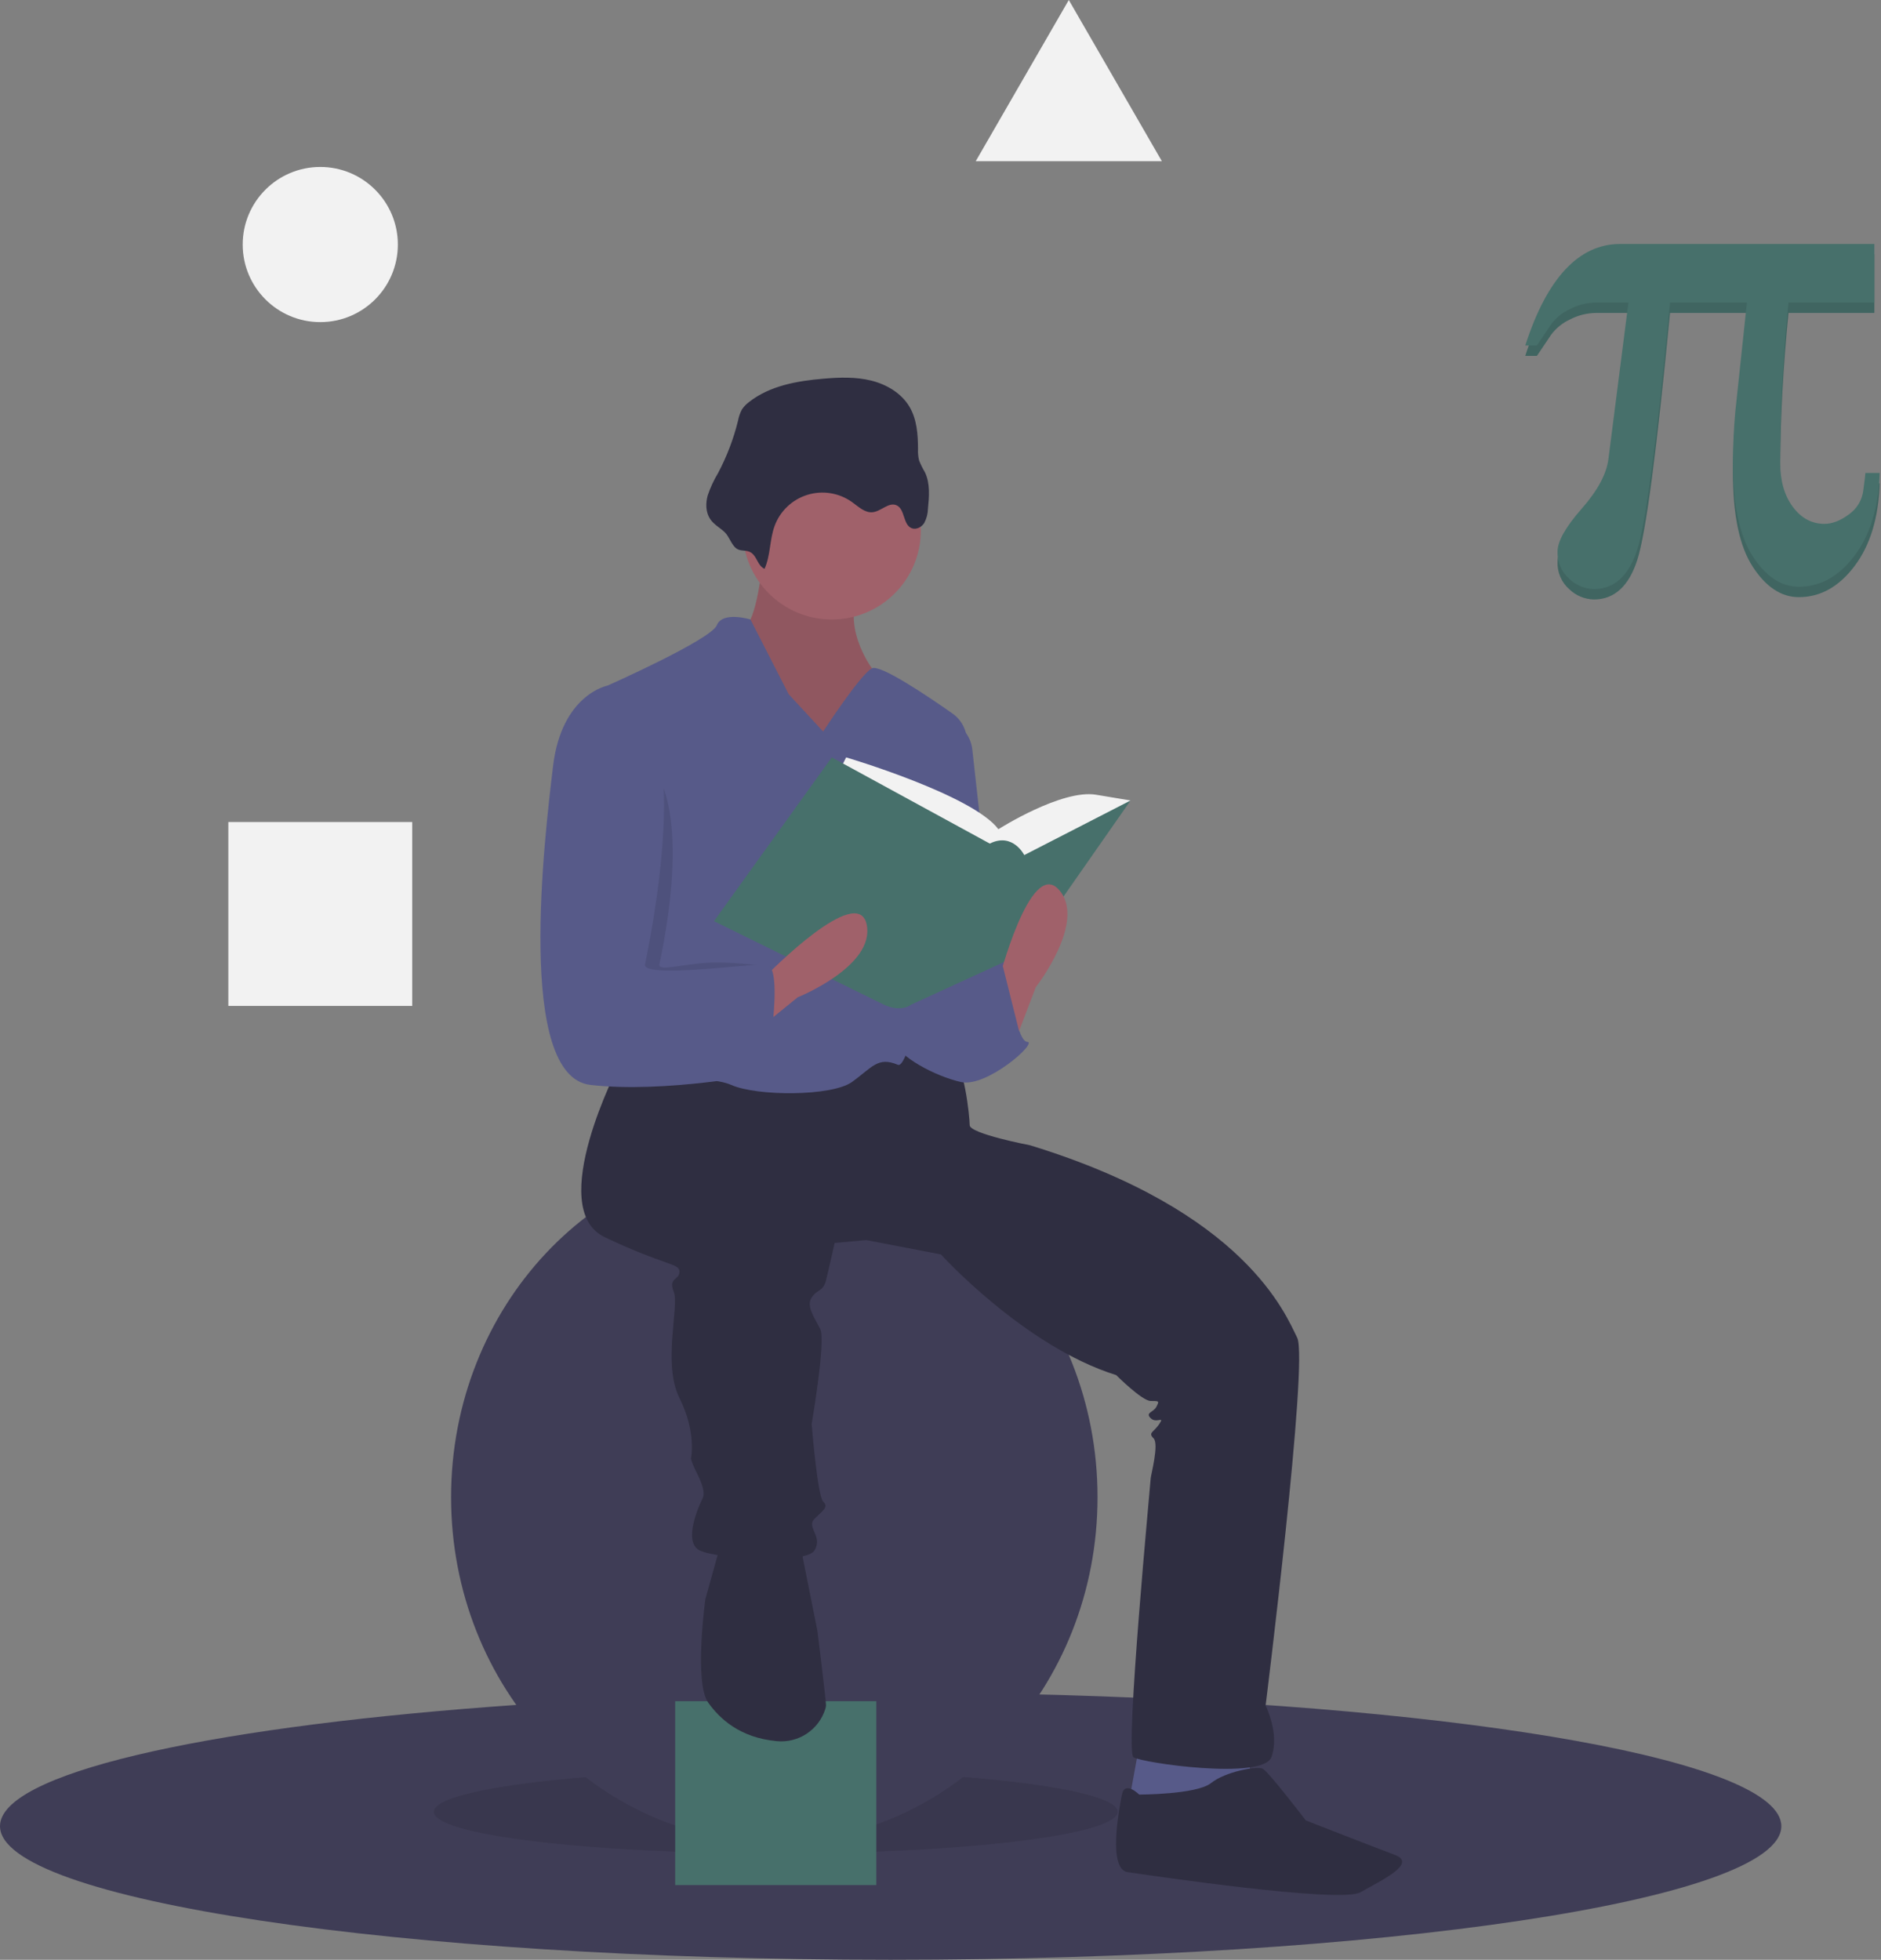 <svg width="573" height="597" viewBox="0 0 573 597" fill="none" xmlns="http://www.w3.org/2000/svg">
<rect x="0" y="0" width="573" height="597" fill="#808080" stroke="none"/>
<g clip-path="url(#clip0_206_2313)">
<path d="M542.637 556.302C542.637 578.778 421.165 597 271.318 597C121.472 597 0 578.778 0 556.302C0 540.391 60.889 526.606 149.628 519.919C186.221 517.154 227.566 515.604 271.318 515.604C289.304 515.604 306.879 515.867 323.875 516.366C448.568 520.042 542.637 536.522 542.637 556.302Z" fill="#3F3D56"/>
<path opacity="0.1" d="M236.309 564.617C293.831 564.617 340.461 558.935 340.461 551.926C340.461 544.917 293.831 539.235 236.309 539.235C178.788 539.235 132.158 544.917 132.158 551.926C132.158 558.935 178.788 564.617 236.309 564.617Z" fill="black"/>
<path d="M235.873 561.116C290.252 561.116 334.335 514.094 334.335 456.089C334.335 398.085 290.252 351.063 235.873 351.063C181.493 351.063 137.41 398.085 137.41 456.089C137.41 514.094 181.493 561.116 235.873 561.116Z" fill="#3F3D56"/>
<path d="M266.942 518.23H205.677V574.244H266.942V518.23Z" fill="#47706B"/>
<path d="M347.025 531.796L343.524 551.051L366.28 554.552L381.159 545.8L380.284 531.796H347.025Z" fill="#575A89"/>
<path d="M232.371 170.33C232.371 170.33 230.621 190.46 226.245 191.335C221.868 192.21 235.872 227.219 235.872 227.219H256.877L273.506 222.843L265.629 203.588C265.629 203.588 255.127 189.585 263.004 178.207C270.881 166.829 232.371 170.33 232.371 170.33Z" fill="#A0616A"/>
<path opacity="0.1" d="M232.371 170.33C232.371 170.33 230.621 190.46 226.245 191.335C221.868 192.21 235.872 227.219 235.872 227.219H256.877L273.506 222.843L265.629 203.588C265.629 203.588 255.127 189.585 263.004 178.207C270.881 166.829 232.371 170.33 232.371 170.33Z" fill="black"/>
<path d="M188.61 324.369C188.61 324.369 165.854 368.13 184.234 376.882C202.614 385.634 206.99 384.759 206.99 387.385C206.99 390.01 203.489 389.135 205.239 393.511C206.99 397.887 201.738 415.392 206.99 425.894C212.241 436.397 210.491 444.274 210.491 444.274C210.491 444.274 210.491 445.149 212.241 448.65C213.991 452.151 214.867 454.777 213.991 456.527C213.116 458.277 207.865 469.655 213.116 472.281C218.368 474.907 245.499 476.657 248.125 472.281C250.751 467.905 245.499 465.279 248.125 462.654C250.751 460.028 252.501 459.153 250.751 457.402C249 455.652 247.25 433.771 247.25 433.771C247.25 433.771 251.626 408.39 249.875 404.889C248.125 401.388 245.499 397.887 247.25 395.262C249 392.636 250.751 393.511 251.626 390.01C252.501 386.509 254.252 378.632 254.252 378.632L263.879 377.757L286.635 382.133C286.635 382.133 312.016 410.14 340.023 418.893C340.023 418.893 347.9 426.77 350.526 426.77C353.152 426.77 353.152 426.77 352.276 428.52C351.401 430.27 348.775 430.27 350.526 432.021C352.276 433.771 354.902 431.146 353.152 433.771C351.401 436.397 349.651 436.397 351.401 438.147C353.152 439.898 350.526 449.525 350.526 450.4C350.526 451.276 342.649 533.546 345.275 535.297C347.9 537.047 384.659 542.299 387.285 535.297C389.911 528.295 385.535 519.543 385.535 519.543C385.535 519.543 398.663 414.516 395.162 407.515C391.661 400.513 379.408 369.005 313.767 348.875C313.767 348.875 295.387 345.374 295.387 342.748C295.387 340.123 293.637 323.493 290.136 322.618C286.635 321.743 266.505 320.868 266.505 320.868L241.123 328.745L206.114 322.618L188.61 324.369Z" fill="#2F2E41"/>
<path d="M219.243 471.406L214.867 487.16C214.867 487.16 211.366 512.541 215.742 518.668C219.179 523.48 225.317 529.372 236.699 530.406C239.889 530.699 243.083 529.894 245.753 528.125C248.423 526.355 250.41 523.728 251.384 520.676C251.514 520.311 251.596 519.93 251.626 519.543C251.626 517.793 249 496.787 249 496.787L244.624 474.907L243.749 468.78L219.243 471.406Z" fill="#2F2E41"/>
<path d="M347.025 546.675C347.025 546.675 342.648 542.299 341.773 546.675C340.898 551.051 337.397 569.43 343.524 570.306C349.65 571.181 408.29 579.933 414.417 576.432C420.543 572.931 431.921 567.68 424.919 565.054C417.917 562.429 397.787 554.552 397.787 554.552C397.787 554.552 386.41 539.673 384.659 538.798C382.909 537.923 373.281 539.673 368.905 543.174C364.529 546.675 347.025 546.675 347.025 546.675Z" fill="#2F2E41"/>
<path d="M253.376 188.709C268.36 188.709 280.508 176.562 280.508 161.578C280.508 146.593 268.36 134.446 253.376 134.446C238.391 134.446 226.244 146.593 226.244 161.578C226.244 176.562 238.391 188.709 253.376 188.709Z" fill="#A0616A"/>
<path d="M250.75 222.843L240.248 211.465L228.606 188.709C228.606 188.709 220.118 186.084 218.367 190.46C216.617 194.836 185.109 208.839 185.109 208.839C185.109 208.839 192.986 282.358 189.485 289.36C185.984 296.362 179.858 324.369 185.109 326.994C190.36 329.62 214.866 326.994 222.743 330.495C230.62 333.996 253.376 333.996 259.503 329.62C265.629 325.244 267.38 321.743 273.506 324.369C278.722 326.604 290.915 250.184 294.425 227.411C294.721 225.498 294.476 223.541 293.716 221.76C292.957 219.98 291.715 218.448 290.13 217.337C282.277 211.829 268.133 202.336 265.629 203.588C262.128 205.339 250.75 222.843 250.75 222.843Z" fill="#575A89"/>
<path d="M288.385 219.342C290.441 219.856 292.289 220.986 293.684 222.582C295.078 224.177 295.95 226.16 296.184 228.266L303.264 291.985C303.264 291.985 285.76 329.62 277.008 304.239C268.255 278.857 288.385 219.342 288.385 219.342Z" fill="#575A89"/>
<path d="M286.634 298.112L305.889 292.861C305.889 292.861 309.39 317.367 312.891 317.367C316.392 317.367 300.638 331.37 292.761 329.62C284.884 327.87 273.506 321.743 272.631 317.367C271.756 312.991 280.508 294.611 280.508 294.611L286.634 298.112Z" fill="#575A89"/>
<path d="M232.895 173.282C234.74 169.214 234.419 164.469 235.945 160.27C236.761 158.022 238.087 155.994 239.817 154.343C241.548 152.692 243.637 151.463 245.921 150.753C248.204 150.043 250.622 149.87 252.983 150.249C255.345 150.627 257.587 151.547 259.535 152.935C261.497 154.334 263.464 156.3 265.859 156.033C268.438 155.745 270.738 152.868 273.109 153.923C275.737 155.091 275.027 159.801 277.69 160.889C279.091 161.462 280.747 160.58 281.556 159.3C282.263 157.955 282.648 156.464 282.681 154.945C283.049 151.212 283.381 147.261 281.762 143.878C281.081 142.731 280.487 141.534 279.986 140.298C279.703 139.144 279.59 137.954 279.649 136.767C279.634 132.379 279.314 127.803 277.106 124.011C274.656 119.804 270.126 117.114 265.401 115.94C260.676 114.766 255.726 114.946 250.874 115.357C242.855 116.036 234.491 117.491 228.172 122.477C227.314 123.104 226.574 123.88 225.99 124.769C225.436 125.825 225.044 126.958 224.828 128.131C223.462 133.694 221.413 139.067 218.73 144.128C217.439 146.273 216.383 148.552 215.583 150.924C214.913 153.335 214.958 156.082 216.361 158.154C217.502 159.841 219.328 160.74 220.762 162.12C222.184 163.486 222.849 166.114 224.423 167.149C225.797 168.053 227.444 167.415 228.845 168.372C230.645 169.602 230.775 172.297 232.895 173.282Z" fill="#2F2E41"/>
<path d="M255.127 235.971L257.753 230.72C257.753 230.72 296.262 242.098 304.139 252.601C304.139 252.601 323.394 240.348 333.897 242.098L344.399 243.848L312.016 272.731L270.881 269.23L255.127 235.971Z" fill="#F2F2F2"/>
<path d="M253.376 230.72L217.492 280.608L269.13 305.989C269.13 305.989 273.958 308.615 277.671 305.989L312.016 290.235L344.399 243.848L312.016 260.478C312.016 260.478 308.515 253.476 301.513 256.977L253.376 230.72Z" fill="#47706B"/>
<path d="M308.516 319.117L315.518 300.738C315.518 300.738 331.271 280.608 322.519 270.98C313.767 261.353 304.14 298.987 304.14 298.987L308.516 319.117Z" fill="#A0616A"/>
<path d="M227.73 316.184L243.009 303.798C243.009 303.798 266.736 294.289 263.995 281.57C261.254 268.851 234.045 296.576 234.045 296.576L227.73 316.184Z" fill="#A0616A"/>
<path opacity="0.1" d="M189.923 227.657H189.048C189.048 227.657 175.482 211.465 172.856 233.346C170.231 255.226 161.478 327.87 184.234 330.495C206.99 333.121 223.181 319.555 223.181 319.555C223.181 319.555 239.811 294.174 233.684 294.174C230.72 294.174 222.658 292.842 215.304 293.298C207.46 293.785 200.412 295.995 200.863 293.736C201.739 289.36 214.429 233.783 189.923 227.657Z" fill="black"/>
<path d="M188.609 210.59L185.108 208.84C185.108 208.84 171.105 211.465 168.479 233.346C165.854 255.226 157.101 327.87 179.857 330.495C202.613 333.121 233.246 326.994 233.246 326.994C233.246 326.994 239.372 293.736 233.246 293.736C227.119 293.736 195.611 298.112 196.486 293.736C197.362 289.36 213.116 216.717 188.609 210.59Z" fill="#575A89"/>
<path d="M295.824 309.053L305.475 294.261L311.578 318.68L295.824 325.682V309.053Z" fill="#575A89"/>
<path d="M97.564 98.124C110.615 98.124 121.195 87.544 121.195 74.493C121.195 61.442 110.615 50.862 97.564 50.862C84.513 50.862 73.933 61.442 73.933 74.493C73.933 87.544 84.513 98.124 97.564 98.124Z" fill="#F2F2F2"/>
<path d="M125.57 250.413H69.556V306.427H125.57V250.413Z" fill="#F2F2F2"/>
<path d="M325.582 0L339.76 24.556L353.937 49.112H325.582H297.228L311.404 24.556L325.582 0Z" fill="#F2F2F2"/>
<path d="M572.602 147.238C572.263 157.714 569.712 166.112 564.948 172.43C560.184 178.748 554.523 181.908 547.968 181.908C542.628 181.908 537.947 178.816 533.927 172.632C529.905 166.448 527.894 156.936 527.895 144.095C527.895 141.256 527.962 138.553 528.098 135.985C528.232 133.417 528.401 130.984 528.605 128.686L532.153 95.333H508.735C504.68 137.505 501.351 162.596 498.749 170.605C496.147 178.613 491.737 182.618 485.52 182.618C482.713 182.549 480.035 181.427 478.018 179.475C476.848 178.439 475.923 177.155 475.309 175.718C474.695 174.28 474.409 172.724 474.469 171.162C474.469 168.055 476.919 163.712 481.819 158.136C486.719 152.56 489.439 147.474 489.98 142.878L496.062 95.333H486.229C483.457 95.349 480.729 96.027 478.271 97.309C476.009 98.348 474.041 99.933 472.543 101.922L468.184 108.41H464.636C467.946 98.138 472.018 90.416 476.852 85.246C481.683 80.075 487.242 77.49 493.528 77.49H570.98V95.333H544.825C544.014 103.443 543.389 111.553 542.949 119.663C542.509 127.773 542.29 135.917 542.291 144.095C542.291 149.637 543.575 154.132 546.143 157.578C548.711 161.025 551.921 162.748 555.774 162.748C558.139 162.748 560.622 161.785 563.225 159.859C564.461 158.992 565.494 157.868 566.256 156.565C567.017 155.261 567.487 153.809 567.635 152.306C567.838 150.82 567.99 149.655 568.091 148.809C568.192 147.965 568.243 147.441 568.243 147.238L572.602 147.238Z" fill="#47706B"/>
<path opacity="0.1" d="M572.602 147.238C572.263 157.714 569.712 166.112 564.948 172.43C560.184 178.748 554.523 181.908 547.968 181.908C542.628 181.908 537.947 178.816 533.927 172.632C529.905 166.448 527.894 156.936 527.895 144.095C527.895 141.256 527.962 138.553 528.098 135.985C528.232 133.417 528.401 130.984 528.605 128.686L532.153 95.333H508.735C504.68 137.505 501.351 162.596 498.749 170.605C496.147 178.613 491.737 182.618 485.52 182.618C482.713 182.549 480.035 181.427 478.018 179.475C476.848 178.439 475.923 177.155 475.309 175.718C474.695 174.28 474.409 172.724 474.469 171.162C474.469 168.055 476.919 163.712 481.819 158.136C486.719 152.56 489.439 147.474 489.98 142.878L496.062 95.333H486.229C483.457 95.349 480.729 96.027 478.271 97.309C476.009 98.348 474.041 99.933 472.543 101.922L468.184 108.41H464.636C467.946 98.138 472.018 90.416 476.852 85.246C481.683 80.075 487.242 77.49 493.528 77.49H570.98V95.333H544.825C544.014 103.443 543.389 111.553 542.949 119.663C542.509 127.773 542.29 135.917 542.291 144.095C542.291 149.637 543.575 154.132 546.143 157.578C548.711 161.025 551.921 162.748 555.774 162.748C558.139 162.748 560.622 161.785 563.225 159.859C564.461 158.992 565.494 157.868 566.256 156.565C567.017 155.261 567.487 153.809 567.635 152.306C567.838 150.82 567.99 149.655 568.091 148.809C568.192 147.965 568.243 147.441 568.243 147.238L572.602 147.238Z" fill="black"/>
<path d="M572.602 144.07C572.263 154.547 569.712 162.944 564.948 169.262C560.184 175.581 554.523 178.74 547.968 178.741C542.628 178.741 537.947 175.649 533.927 169.465C529.905 163.281 527.894 153.768 527.895 140.927C527.895 138.089 527.962 135.386 528.098 132.817C528.232 130.25 528.401 127.817 528.605 125.518L532.153 92.165H508.735C504.68 134.338 501.351 159.429 498.749 167.437C496.147 175.446 491.737 179.45 485.52 179.451C482.713 179.382 480.035 178.26 478.018 176.308C476.848 175.271 475.923 173.988 475.309 172.55C474.695 171.113 474.409 169.557 474.469 167.995C474.469 164.887 476.919 160.545 481.819 154.968C486.719 149.392 489.439 144.307 489.98 139.711L496.062 92.165H486.229C483.457 92.182 480.729 92.859 478.271 94.142C476.009 95.181 474.041 96.766 472.543 98.755L468.184 105.243H464.636C467.946 94.971 472.018 87.249 476.852 82.078C481.683 76.908 487.242 74.323 493.528 74.323H570.98V92.165H544.825C544.014 100.275 543.389 108.386 542.949 116.496C542.509 124.606 542.29 132.75 542.291 140.927C542.291 146.47 543.575 150.964 546.143 154.411C548.711 157.858 551.921 159.581 555.774 159.581C558.139 159.581 560.622 158.618 563.225 156.691C564.461 155.825 565.494 154.701 566.256 153.397C567.017 152.094 567.487 150.641 567.635 149.139C567.838 147.653 567.99 146.487 568.091 145.641C568.192 144.797 568.243 144.273 568.243 144.07H572.602Z" fill="#47706B"/>
</g>
<defs>
<clipPath id="clip0_206_2313">
<rect width="572.602" height="597" fill="white"/>
</clipPath>
</defs>
</svg>
